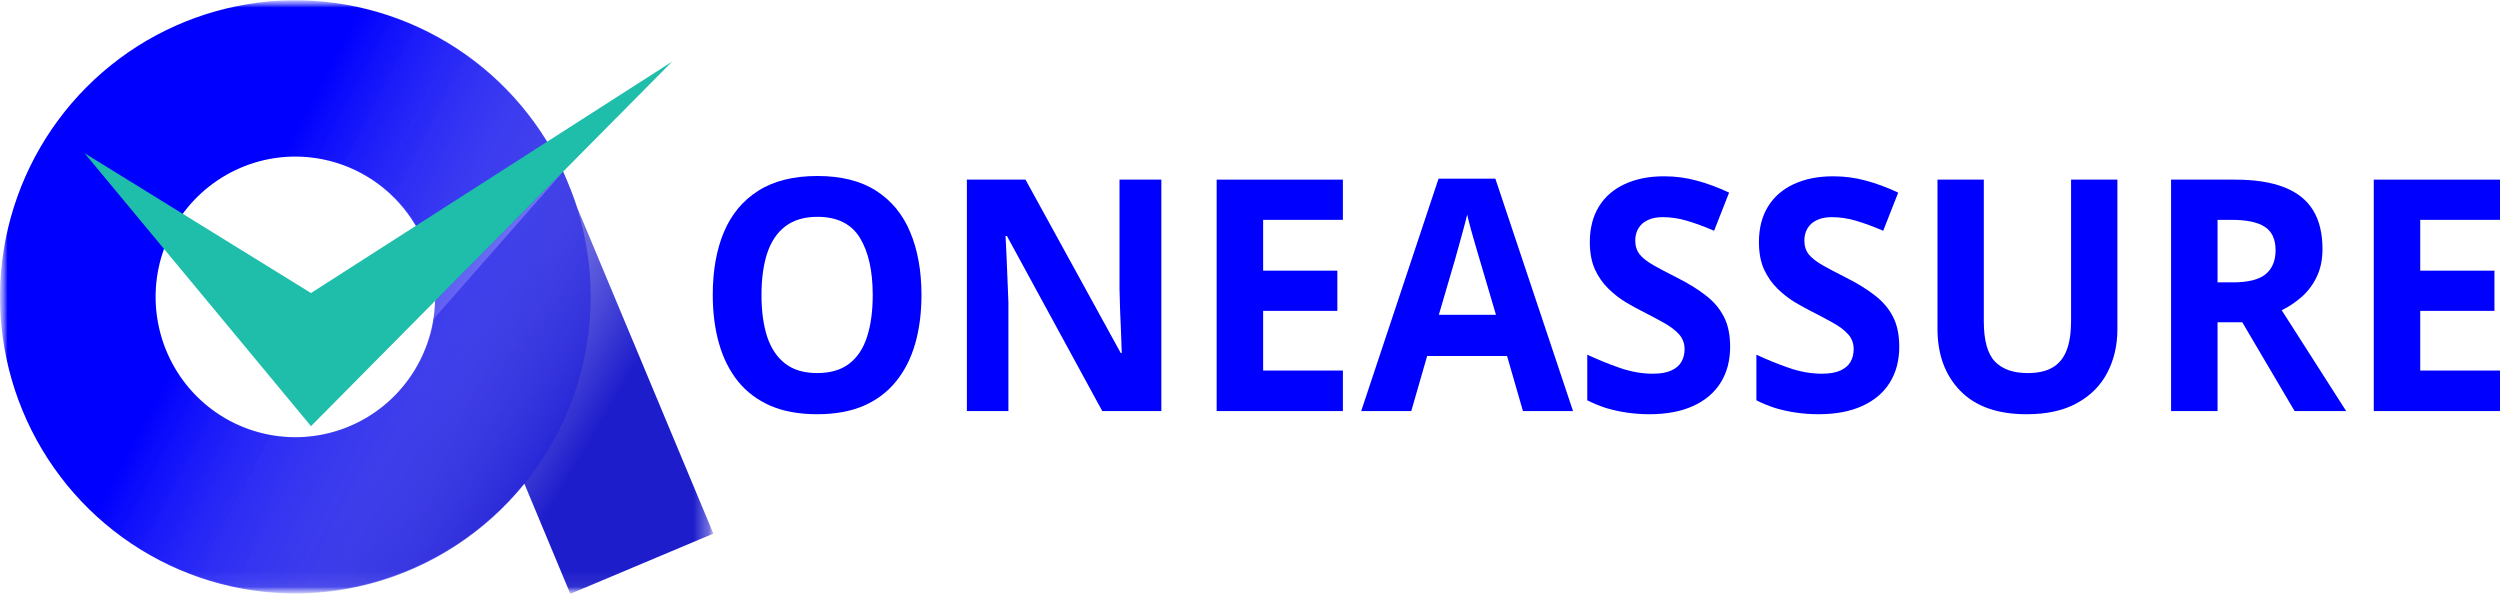 <svg width="164" height="39" viewBox="0 0 164 39" fill="none" xmlns="http://www.w3.org/2000/svg">
<g clip-path="url(#clip0_1428_710)">
<mask id="mask0_1428_710" style="mask-type:luminance" maskUnits="userSpaceOnUse" x="0" y="0" width="47" height="39">
<path d="M46.797 0H0V38.956H46.797V0Z" fill="white"/>
</mask>
<g mask="url(#mask0_1428_710)">
<mask id="mask1_1428_710" style="mask-type:luminance" maskUnits="userSpaceOnUse" x="0" y="0" width="47" height="39">
<path d="M0 0H46.797V38.956H0V0Z" fill="white"/>
</mask>
<g mask="url(#mask1_1428_710)">
<path d="M41.18 21.556L41.007 21.144L37.988 13.915L37.863 13.613C37.672 13.007 37.191 11.827 36.947 11.25L28.464 20.903C28.367 21.598 28.178 22.276 27.9 22.92C27.267 24.485 26.219 25.844 24.87 26.851C23.52 27.858 21.921 28.474 20.247 28.632C18.573 28.789 16.888 28.482 15.376 27.744C13.864 27.005 12.582 25.864 11.671 24.445C11.167 23.666 10.784 22.813 10.537 21.917C10.132 20.454 10.092 18.913 10.421 17.431L7.828 13.5L5.551 10.052L10.504 16.021L10.745 16.312C10.859 15.994 10.992 15.682 11.142 15.379C11.376 14.9 11.652 14.443 11.966 14.013C12.14 13.773 12.325 13.542 12.521 13.321C13.473 12.242 14.663 11.403 15.996 10.871C17.329 10.338 18.768 10.126 20.197 10.252C21.626 10.379 23.006 10.84 24.226 11.598C25.446 12.357 26.471 13.392 27.221 14.621C27.254 14.677 27.289 14.733 27.32 14.789C28.147 16.2 28.582 17.807 28.579 19.443C28.579 19.53 28.579 19.617 28.576 19.703L36.948 11.254V11.252C36.636 10.579 36.285 9.925 35.898 9.293C35.865 9.237 35.831 9.181 35.796 9.127C33.62 5.636 30.398 2.929 26.592 1.395C22.786 -0.139 18.593 -0.419 14.618 0.593C10.643 1.606 7.091 3.86 4.473 7.03C1.856 10.2 0.308 14.123 0.053 18.233C-0.202 22.343 0.849 26.428 3.055 29.9C5.26 33.372 8.507 36.051 12.326 37.551C16.145 39.051 20.34 39.295 24.306 38.248C28.272 37.2 31.805 34.915 34.394 31.722L37.413 38.956L46.797 35.005L41.18 21.556Z" fill="url(#paint0_linear_1428_710)"/>
<path d="M19.375 38.935C15.543 38.935 11.797 37.793 8.611 35.656C5.425 33.518 2.941 30.479 1.475 26.924C0.008 23.369 -0.375 19.457 0.372 15.683C1.12 11.909 2.965 8.442 5.675 5.721C8.384 3 11.836 1.147 15.595 0.396C19.353 -0.354 23.249 0.031 26.789 1.503C30.329 2.976 33.355 5.47 35.484 8.669C37.613 11.868 38.75 15.63 38.75 19.478C38.744 24.637 36.701 29.582 33.069 33.229C29.436 36.877 24.512 38.929 19.375 38.935ZM19.375 10.271C17.561 10.271 15.789 10.812 14.281 11.823C12.773 12.835 11.598 14.273 10.904 15.955C10.21 17.638 10.029 19.489 10.383 21.275C10.736 23.061 11.61 24.701 12.892 25.989C14.174 27.277 15.808 28.153 17.587 28.509C19.365 28.864 21.209 28.681 22.884 27.985C24.559 27.288 25.991 26.108 26.999 24.593C28.006 23.079 28.544 21.299 28.544 19.478C28.541 17.037 27.574 14.697 25.855 12.971C24.136 11.245 21.806 10.274 19.375 10.271Z" fill="url(#paint1_linear_1428_710)"/>
<path d="M44.09 4.041L36.947 11.252L36.309 11.896L28.576 19.704L27.938 20.348L25.003 23.311L21.762 26.583L20.401 27.955L18.285 25.403L17.405 24.34L10.745 16.312L10.504 16.021L5.549 10.051L11.882 13.962L11.966 14.013L20.401 19.224L26.582 15.262L27.32 14.79L35.157 9.768L35.897 9.293L44.09 4.041Z" fill="#1EBEAB"/>
</g>
</g>
<path d="M60.448 19.354C60.448 20.524 60.31 21.59 60.035 22.552C59.759 23.508 59.34 24.331 58.776 25.024C58.218 25.716 57.51 26.249 56.651 26.623C55.792 26.99 54.776 27.173 53.603 27.173C52.429 27.173 51.413 26.99 50.554 26.623C49.695 26.249 48.983 25.716 48.419 25.024C47.862 24.331 47.446 23.504 47.17 22.542C46.895 21.579 46.757 20.51 46.757 19.333C46.757 17.762 47 16.394 47.485 15.231C47.977 14.061 48.731 13.155 49.747 12.511C50.764 11.867 52.055 11.545 53.622 11.545C55.183 11.545 56.465 11.867 57.468 12.511C58.477 13.155 59.225 14.061 59.71 15.231C60.202 16.401 60.448 17.775 60.448 19.354ZM49.954 19.354C49.954 20.413 50.078 21.327 50.328 22.095C50.583 22.857 50.98 23.445 51.518 23.86C52.055 24.269 52.75 24.473 53.603 24.473C54.468 24.473 55.17 24.269 55.707 23.86C56.245 23.445 56.635 22.857 56.878 22.095C57.127 21.327 57.251 20.413 57.251 19.354C57.251 17.762 56.969 16.509 56.406 15.595C55.842 14.681 54.914 14.224 53.622 14.224C52.763 14.224 52.062 14.432 51.518 14.847C50.98 15.256 50.583 15.844 50.328 16.612C50.078 17.374 49.954 18.288 49.954 19.354Z" fill="#0000FF"/>
<path d="M76.184 26.966H72.309L66.054 15.481H65.965C65.991 15.959 66.014 16.44 66.034 16.924C66.054 17.409 66.073 17.893 66.093 18.378C66.113 18.856 66.132 19.337 66.152 19.822V26.966H63.428V11.784H67.273L73.518 23.155H73.587C73.574 22.684 73.558 22.217 73.538 21.753C73.518 21.289 73.499 20.825 73.479 20.361C73.466 19.898 73.453 19.434 73.44 18.97V11.784H76.184V26.966Z" fill="#0000FF"/>
<path d="M88.094 26.966H79.813V11.784H88.094V14.422H82.862V17.755H87.73V20.393H82.862V24.308H88.094V26.966Z" fill="#0000FF"/>
<path d="M99.906 26.966L98.863 23.352H93.621L92.579 26.966H89.294L94.368 11.722H98.096L103.19 26.966H99.906ZM98.135 20.652L97.093 17.121C97.027 16.886 96.939 16.585 96.827 16.218C96.722 15.844 96.614 15.467 96.503 15.086C96.398 14.698 96.312 14.363 96.247 14.079C96.181 14.363 96.09 14.716 95.972 15.138C95.86 15.553 95.752 15.948 95.647 16.322C95.542 16.696 95.467 16.962 95.421 17.121L94.388 20.652H98.135Z" fill="#0000FF"/>
<path d="M113.497 22.749C113.497 23.649 113.291 24.431 112.878 25.096C112.465 25.761 111.862 26.273 111.068 26.633C110.281 26.993 109.324 27.173 108.196 27.173C107.698 27.173 107.21 27.138 106.731 27.069C106.259 27 105.803 26.899 105.364 26.768C104.931 26.629 104.518 26.46 104.125 26.259V23.268C104.807 23.587 105.515 23.874 106.249 24.13C106.983 24.386 107.711 24.515 108.432 24.515C108.931 24.515 109.331 24.445 109.632 24.307C109.941 24.168 110.163 23.978 110.301 23.736C110.439 23.493 110.508 23.216 110.508 22.905C110.508 22.524 110.386 22.199 110.144 21.929C109.901 21.659 109.567 21.406 109.141 21.171C108.721 20.935 108.246 20.683 107.715 20.413C107.38 20.247 107.016 20.046 106.623 19.81C106.229 19.568 105.856 19.274 105.502 18.928C105.148 18.582 104.856 18.163 104.626 17.671C104.403 17.173 104.292 16.578 104.292 15.885C104.292 14.978 104.489 14.203 104.882 13.559C105.275 12.915 105.836 12.424 106.564 12.085C107.298 11.739 108.164 11.565 109.16 11.565C109.908 11.565 110.619 11.659 111.294 11.846C111.976 12.026 112.688 12.289 113.429 12.635L112.445 15.138C111.783 14.854 111.189 14.636 110.665 14.483C110.14 14.324 109.606 14.245 109.062 14.245C108.682 14.245 108.357 14.31 108.088 14.442C107.819 14.566 107.616 14.746 107.478 14.982C107.341 15.21 107.272 15.477 107.272 15.781C107.272 16.142 107.37 16.446 107.567 16.695C107.77 16.938 108.072 17.173 108.472 17.401C108.878 17.63 109.383 17.896 109.986 18.201C110.721 18.568 111.347 18.952 111.865 19.354C112.389 19.748 112.793 20.215 113.075 20.755C113.357 21.288 113.497 21.953 113.497 22.749Z" fill="#0000FF"/>
<path d="M124.591 22.749C124.591 23.649 124.385 24.431 123.972 25.096C123.559 25.761 122.955 26.273 122.162 26.633C121.375 26.993 120.418 27.173 119.29 27.173C118.792 27.173 118.303 27.138 117.825 27.069C117.353 27 116.897 26.899 116.458 26.768C116.025 26.629 115.612 26.46 115.219 26.259V23.268C115.901 23.587 116.609 23.874 117.343 24.13C118.077 24.386 118.805 24.515 119.526 24.515C120.025 24.515 120.425 24.445 120.726 24.307C121.034 24.168 121.257 23.978 121.395 23.736C121.533 23.493 121.601 23.216 121.601 22.905C121.601 22.524 121.48 22.199 121.238 21.929C120.995 21.659 120.661 21.406 120.234 21.171C119.815 20.935 119.34 20.683 118.808 20.413C118.474 20.247 118.11 20.046 117.717 19.81C117.323 19.568 116.95 19.274 116.595 18.928C116.241 18.582 115.95 18.163 115.72 17.671C115.497 17.173 115.386 16.578 115.386 15.885C115.386 14.978 115.582 14.203 115.976 13.559C116.369 12.915 116.93 12.424 117.658 12.085C118.392 11.739 119.257 11.565 120.254 11.565C121.002 11.565 121.713 11.659 122.388 11.846C123.07 12.026 123.782 12.289 124.522 12.635L123.539 15.138C122.877 14.854 122.283 14.636 121.759 14.483C121.234 14.324 120.7 14.245 120.156 14.245C119.775 14.245 119.451 14.31 119.182 14.442C118.913 14.566 118.71 14.746 118.572 14.982C118.435 15.21 118.366 15.477 118.366 15.781C118.366 16.142 118.464 16.446 118.661 16.695C118.864 16.938 119.166 17.173 119.566 17.401C119.972 17.63 120.477 17.896 121.08 18.201C121.815 18.568 122.441 18.952 122.959 19.354C123.483 19.748 123.886 20.215 124.168 20.755C124.45 21.288 124.591 21.953 124.591 22.749Z" fill="#0000FF"/>
<path d="M138.901 11.784V21.608C138.901 22.653 138.681 23.598 138.242 24.442C137.81 25.28 137.151 25.945 136.265 26.436C135.387 26.928 134.279 27.174 132.941 27.174C131.04 27.174 129.591 26.661 128.594 25.637C127.598 24.612 127.099 23.255 127.099 21.566V11.784H130.138V21.078C130.138 22.331 130.381 23.21 130.866 23.716C131.351 24.221 132.069 24.474 133.02 24.474C133.689 24.474 134.23 24.352 134.643 24.11C135.062 23.868 135.37 23.494 135.567 22.989C135.764 22.483 135.862 21.84 135.862 21.057V11.784H138.901Z" fill="#0000FF"/>
<path d="M146.612 11.784C147.917 11.784 148.992 11.95 149.837 12.283C150.69 12.615 151.322 13.117 151.736 13.788C152.149 14.46 152.355 15.308 152.355 16.332C152.355 17.025 152.231 17.631 151.981 18.15C151.733 18.669 151.405 19.108 150.999 19.468C150.591 19.828 150.153 20.123 149.68 20.351L153.909 26.966H150.525L147.093 21.14H145.471V26.966H142.422V11.784H146.612ZM146.395 14.422H145.471V18.523H146.454C147.465 18.523 148.185 18.347 148.617 17.994C149.057 17.634 149.278 17.108 149.278 16.416C149.278 15.695 149.04 15.183 148.569 14.879C148.104 14.574 147.379 14.422 146.395 14.422Z" fill="#0000FF"/>
<path d="M164 26.966H155.719V11.784H164V14.422H158.767V17.755H163.636V20.393H158.767V24.308H164V26.966Z" fill="#0000FF"/>
</g>
<defs>
<linearGradient id="paint0_linear_1428_710" x1="42.962" y1="27.79" x2="17.75" y2="12.919" gradientUnits="userSpaceOnUse">
<stop offset="0.104" stop-color="#1E1DCC"/>
<stop offset="0.901" stop-color="#C2C2FF" stop-opacity="0.54"/>
</linearGradient>
<linearGradient id="paint1_linear_1428_710" x1="5.225" y1="7.385" x2="51.366" y2="31.518" gradientUnits="userSpaceOnUse">
<stop offset="0.25" stop-color="#0000FF"/>
<stop offset="1" stop-color="#1D1CCB" stop-opacity="0"/>
</linearGradient>
<clipPath id="clip0_1428_710">
<rect width="164" height="39" fill="white"/>
</clipPath>
</defs>
</svg>
